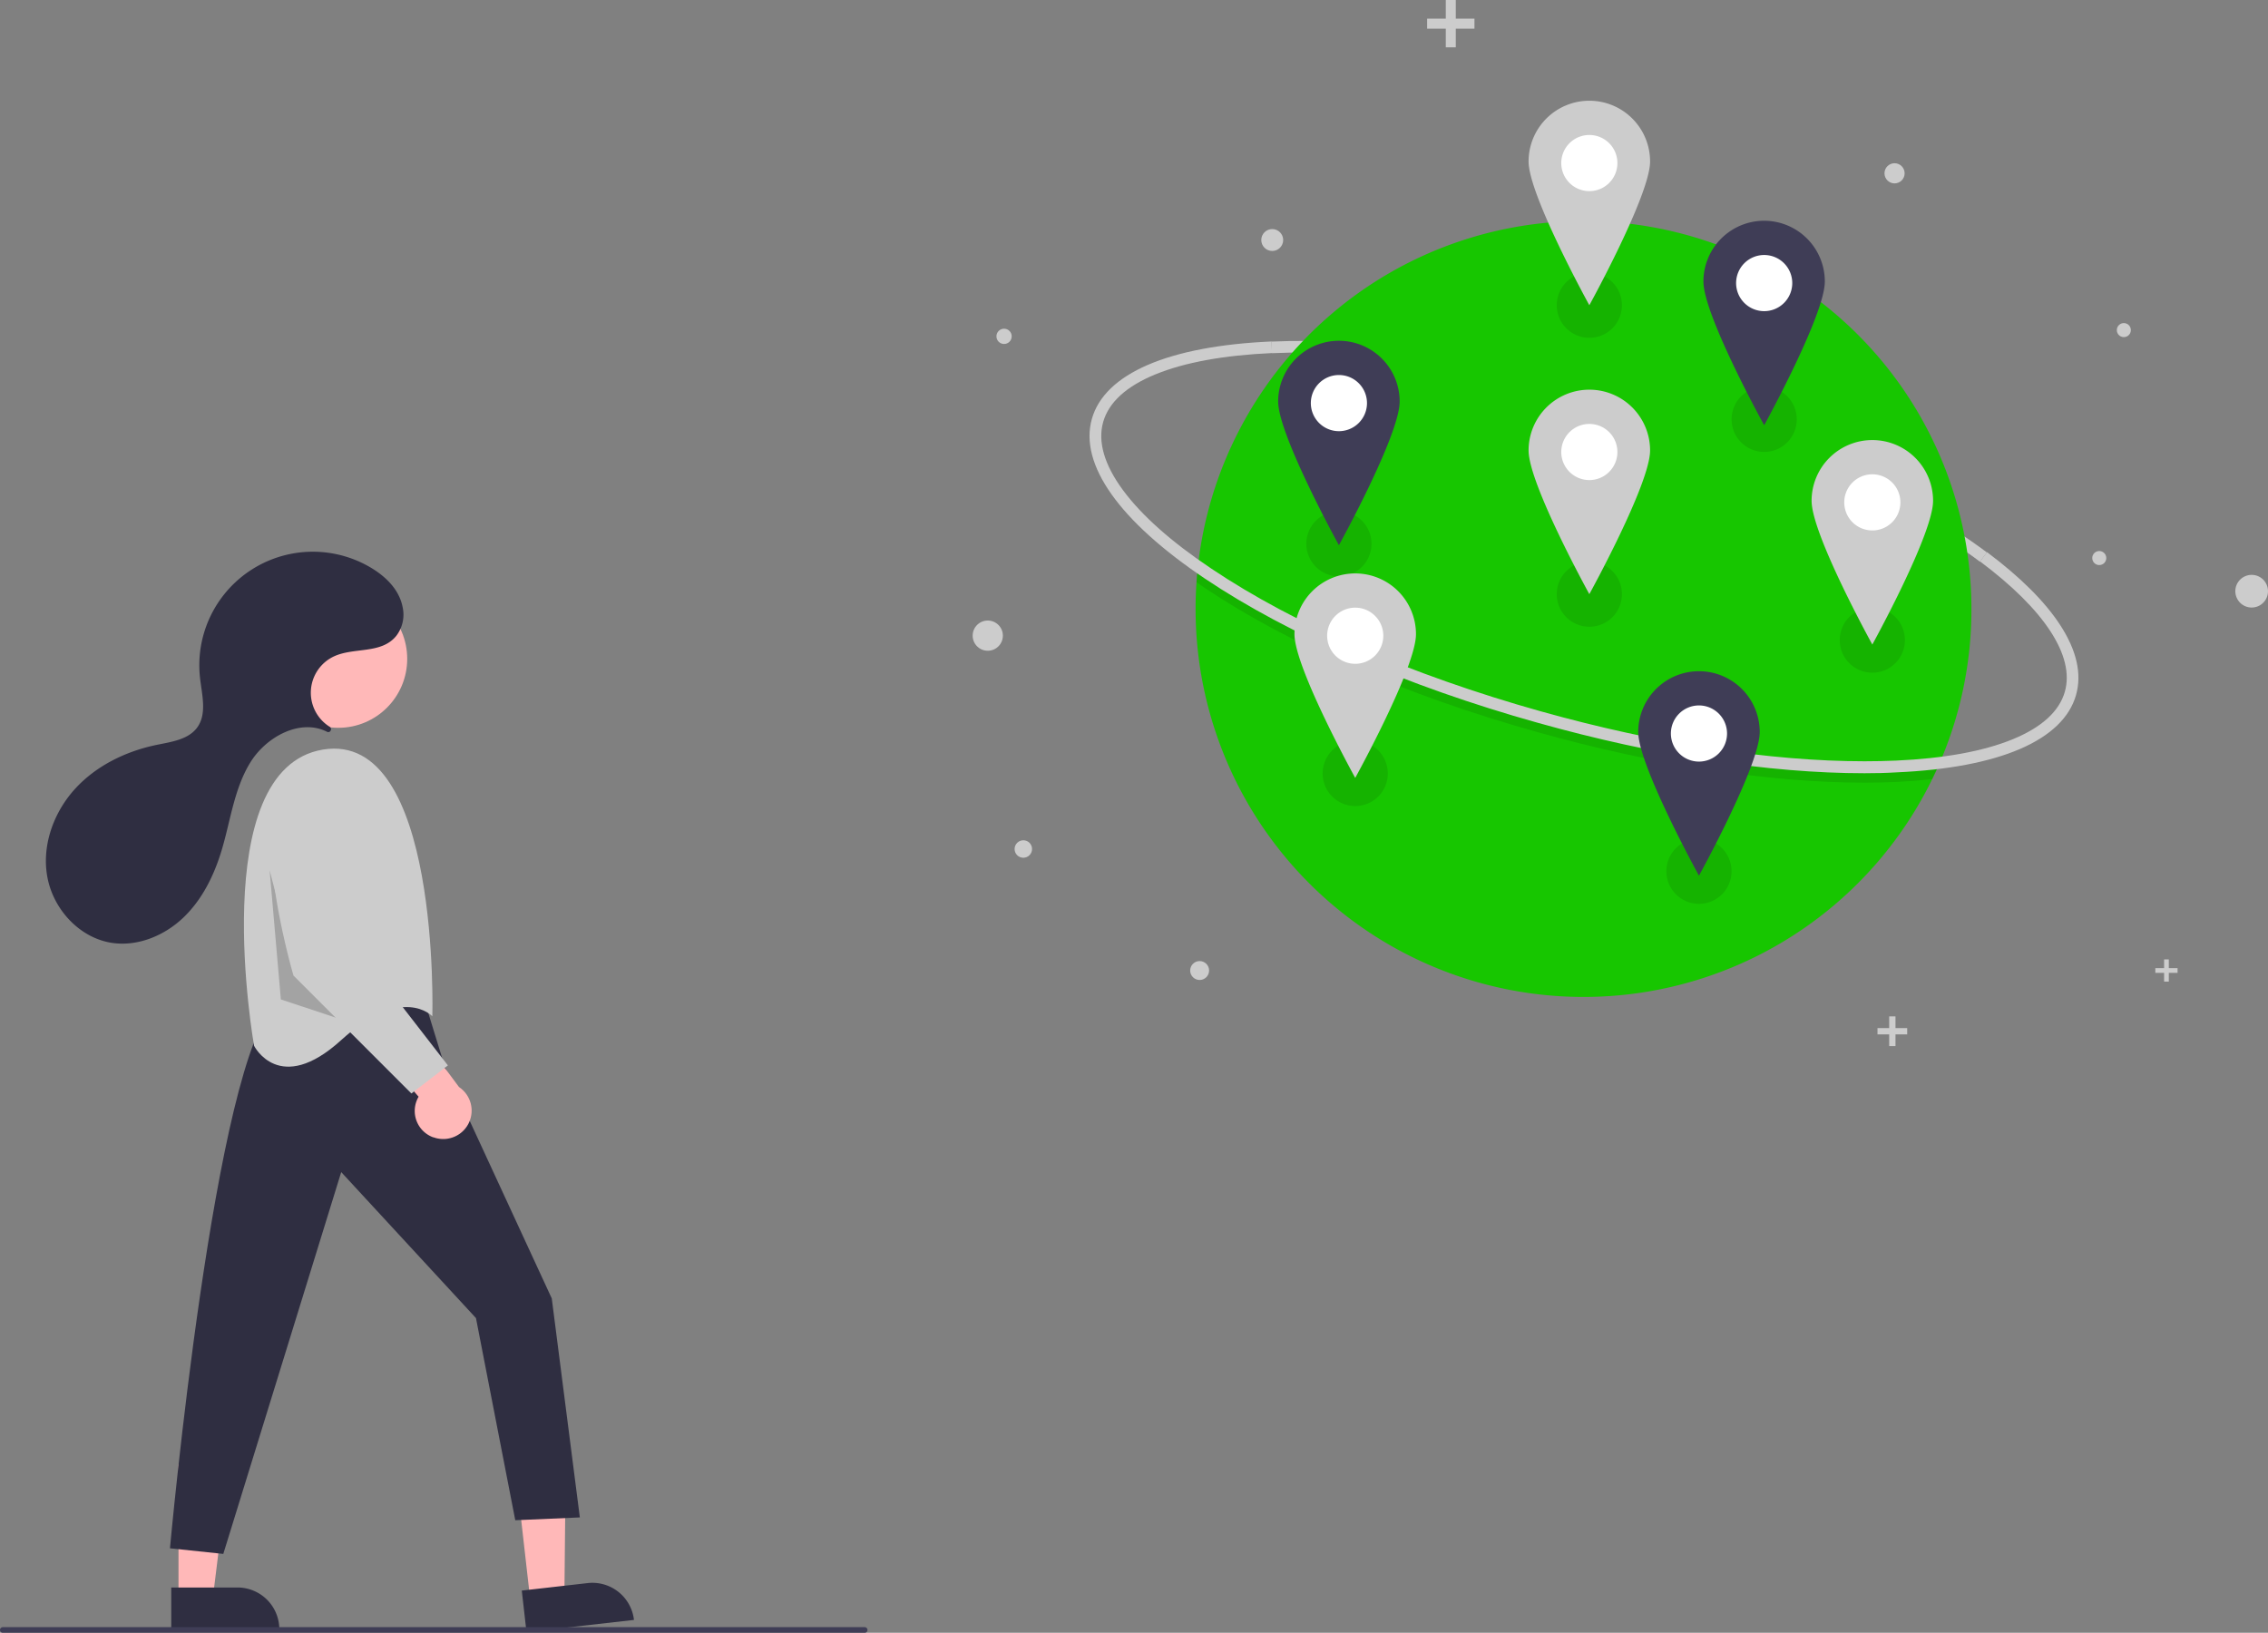 <svg id="bfd7ed38-e2c2-4ce4-aa7c-70bac4bc4918" xmlns="http://www.w3.org/2000/svg" viewBox="0 0 807.86 581.58"><rect x="0" y="0" width="807.86" height="581.58" fill="#808080" stroke="none"/><defs><style>.cls-1{fill:#ccc;}.cls-2{fill:#17c600;}.cls-3{opacity:0.1;}.cls-3,.cls-9{isolation:isolate;}.cls-4{fill:#f2f2f2;}.cls-5{fill:#fff;}.cls-6{fill:#3f3d56;}.cls-7{fill:#ffb8b8;}.cls-8{fill:#2f2e41;}.cls-9{opacity:0.2;}</style></defs><path class="cls-1" d="M705.26,200.08c-29.24-21.86-75-42.53-125.64-56.72-46.08-12.91-91-19.15-126.56-17.56l-.19-4.13c36-1.61,81.37,4.68,127.86,17.71,51.08,14.32,97.37,35.23,127,57.38Z" transform="translate(0)"/><path class="cls-2" d="M702.22,216.91a137.6,137.6,0,0,1-11.91,56.21q-1,2.22-2.06,4.4a138.19,138.19,0,0,1-262.38-60.61q0-4.8.33-9.52c.1-1.6.24-3.19.4-4.77a138.18,138.18,0,0,1,275.62,14.29Z" transform="translate(0)"/><path class="cls-3" d="M690.31,273.12q-1,2.22-2.06,4.4-6.06.66-12.75,1c-3.69.16-7.5.25-11.38.25-33.93,0-74.77-6.27-116.48-18-46.5-13-88.56-31.26-118.44-51.32-1-.69-2-1.37-3-2.06.1-1.6.24-3.19.4-4.77,1.58,1.13,3.22,2.26,4.9,3.39,29.54,19.83,71.17,37.86,117.25,50.78,41.36,11.59,81.81,17.8,115.35,17.8q5.74,0,11.21-.24Q683.28,274,690.31,273.12Z" transform="translate(0)"/><path class="cls-1" d="M664.12,275.42c-33.93,0-74.77-6.26-116.48-18-46.49-13-88.56-31.26-118.44-51.32-30.51-20.49-44.82-40.68-40.29-56.85s27.25-26,64-27.62l.19,4.13c-17.15.77-31.12,3.32-41.53,7.58s-16.66,10-18.63,17,.4,15.21,7.06,24.24,17.3,18.48,31.54,28c29.53,19.83,71.17,37.86,117.25,50.78,41.36,11.59,81.8,17.8,115.35,17.8q5.74,0,11.21-.24c17.15-.77,31.12-3.32,41.53-7.58s16.66-10,18.63-17c3.55-12.67-7.18-29.13-30.21-46.35l2.47-3.32c11.86,8.87,20.63,17.6,26.09,26,5.84,9,7.74,17.32,5.64,24.82-4.53,16.17-27.25,26-64,27.62C671.8,275.34,668,275.42,664.12,275.42Z" transform="translate(0)"/><circle class="cls-4" cx="567.7" cy="52.23" r="1.58"/><circle class="cls-1" cx="357.65" cy="119.8" r="2.72"/><circle class="cls-1" cx="351.84" cy="226.41" r="5.38"/><circle class="cls-1" cx="674.84" cy="61.73" r="3.59"/><circle class="cls-1" cx="802.04" cy="210.58" r="5.82"/><circle class="cls-1" cx="756.51" cy="117.58" r="2.5"/><circle class="cls-1" cx="453.17" cy="85.49" r="3.9"/><circle class="cls-1" cx="747.76" cy="198.77" r="2.5"/><circle class="cls-1" cx="364.51" cy="302.41" r="3.11"/><circle class="cls-1" cx="427.31" cy="345.69" r="3.37"/><polygon class="cls-1" points="525.2 6.64 518.55 6.64 518.55 0 514.99 0 514.99 6.64 508.34 6.64 508.34 10.21 514.99 10.21 514.99 16.86 518.55 16.86 518.55 10.21 525.2 10.21 525.2 6.64"/><polygon class="cls-1" points="679.34 366.2 675.17 366.2 675.17 362.03 672.93 362.03 672.93 366.2 668.76 366.2 668.76 368.44 672.93 368.44 672.93 372.61 675.17 372.61 675.17 368.44 679.34 368.44 679.34 366.2"/><polygon class="cls-1" points="775.65 344.84 772.53 344.84 772.53 341.73 770.85 341.73 770.85 344.84 767.73 344.84 767.73 346.52 770.85 346.52 770.85 349.64 772.53 349.64 772.53 346.52 775.65 346.52 775.65 344.84"/><circle class="cls-3" cx="566.12" cy="108.72" r="11.61"/><circle class="cls-3" cx="476.92" cy="193.69" r="11.61"/><circle class="cls-3" cx="605.17" cy="310.33" r="11.61"/><circle class="cls-3" cx="566.12" cy="211.63" r="11.61"/><circle class="cls-3" cx="482.73" cy="275.5" r="11.61"/><circle class="cls-3" cx="628.4" cy="149.36" r="11.61"/><circle class="cls-3" cx="666.92" cy="228" r="11.61"/><circle class="cls-5" cx="566.12" cy="160.97" r="15.31"/><path class="cls-1" d="M566.12,138.8a21.64,21.64,0,0,0-21.64,21.64c0,11.95,21.64,51.19,21.64,51.19s21.64-39.24,21.64-51.19A21.64,21.64,0,0,0,566.12,138.8Zm0,32.2a10,10,0,1,1,10-10,10,10,0,0,1-10,10Z" transform="translate(0)"/><circle class="cls-5" cx="482.73" cy="226.41" r="15.31"/><path class="cls-1" d="M482.73,204.25a21.63,21.63,0,0,0-21.64,21.63c0,12,21.64,51.2,21.64,51.2s21.64-39.24,21.64-51.2A21.63,21.63,0,0,0,482.73,204.25Zm0,32.19a10,10,0,1,1,10-10,10,10,0,0,1-10,10Z" transform="translate(0)"/><circle class="cls-5" cx="666.92" cy="178.91" r="15.31"/><path class="cls-1" d="M666.92,156.75a21.62,21.62,0,0,0-21.63,21.63h0c0,12,21.63,51.2,21.63,51.2s21.64-39.24,21.64-51.2a21.62,21.62,0,0,0-21.63-21.63Zm0,32.19a10,10,0,1,1,10-10,10,10,0,0,1-10,10Z" transform="translate(0)"/><circle class="cls-5" cx="566.12" cy="58.05" r="15.31"/><path class="cls-1" d="M566.12,35.88a21.64,21.64,0,0,0-21.64,21.64c0,11.95,21.64,51.2,21.64,51.2s21.64-39.25,21.64-51.2A21.64,21.64,0,0,0,566.12,35.88Zm0,32.2a10,10,0,1,1,10-10,10,10,0,0,1-10,10Z" transform="translate(0)"/><circle class="cls-5" cx="605.17" cy="261.25" r="15.31"/><path class="cls-6" d="M605.17,239.08a21.63,21.63,0,0,0-21.63,21.64c0,11.95,21.63,51.19,21.63,51.19s21.64-39.24,21.64-51.19a21.64,21.64,0,0,0-21.64-21.64Zm0,32.19a10,10,0,1,1,10-10,10,10,0,0,1-10,10Z" transform="translate(0)"/><circle class="cls-5" cx="476.92" cy="143.55" r="15.31"/><path class="cls-6" d="M476.92,121.38A21.64,21.64,0,0,0,455.28,143c0,11.95,21.64,51.2,21.64,51.2S498.56,155,498.56,143A21.64,21.64,0,0,0,476.92,121.38Zm0,32.2a10,10,0,1,1,10-10,10,10,0,0,1-10,10Z" transform="translate(0)"/><circle class="cls-5" cx="628.4" cy="100.8" r="15.31"/><path class="cls-6" d="M628.4,78.63a21.64,21.64,0,0,0-21.64,21.64c0,12,21.64,51.2,21.64,51.2S650,112.22,650,100.27A21.64,21.64,0,0,0,628.4,78.63Zm0,32.2a10,10,0,1,1,10-10,10,10,0,0,1-10,10Z" transform="translate(0)"/><polygon class="cls-7" points="188.86 569.72 201.04 568.33 201.51 520.69 183.53 522.73 188.86 569.72"/><path class="cls-8" d="M225.82,577l-38.28,4.34h0l-1.68-14.79h0l23.49-2.67A14.9,14.9,0,0,1,225.82,577Z" transform="translate(0)"/><polygon class="cls-7" points="63.58 568.95 75.84 568.95 81.67 521.66 63.58 521.67 63.58 568.95"/><path class="cls-8" d="M99.49,580.34H61V565.45H84.6a14.89,14.89,0,0,1,14.89,14.89Z" transform="translate(0)"/><path class="cls-8" d="M151.54,357.49l7,22.77,38,82.23,10,78-23,1-14-72-48-52-42,136-19-2s16-176,38-194C98.54,357.49,134.54,340.49,151.54,357.49Z" transform="translate(0)"/><circle class="cls-7" cx="120.49" cy="234.68" r="24.56"/><path class="cls-1" d="M154,362s3-102-39-95-24.5,105.5-24.5,105.5,9,18,31-2S154,362,154,362Z" transform="translate(0)"/><polygon class="cls-9" points="96.04 309.99 105.93 347.87 120.98 362.93 100.04 355.99 96.04 309.99"/><path class="cls-7" d="M154.35,405.12a10,10,0,0,1-6-12.88,9.7,9.7,0,0,1,.75-1.6l-23.36-27.05,18.41-2.39,19.36,26a10.11,10.11,0,0,1-9.14,17.88Z" transform="translate(0)"/><path class="cls-1" d="M125.91,287.76l2.63,51.73,31,40-13,10-42-42s-15-51-4-66c4.13-5.63,8.68-7.18,12.75-6.91A13.77,13.77,0,0,1,125.91,287.76Z" transform="translate(0)"/><path class="cls-8" d="M117.57,260.49a1,1,0,0,0,.08-1.44,1.24,1.24,0,0,0-.22-.18,14.3,14.3,0,0,1,1.37-25c7.23-3.44,17-.76,22.35-7.38a12.37,12.37,0,0,0,2.3-10.08c-1.15-6.24-5.85-10.88-11.11-14.07a40.44,40.44,0,0,0-61.09,39.14c.68,6,2.54,12.76-1,17.64-3.15,4.3-9.09,5.1-14.31,6.17-11.19,2.29-22,7.57-29.58,16.11S14.67,301.87,17,313.06s11.48,21,22.77,22.77c9.19,1.41,18.68-2.5,25.43-8.89s11-15,13.71-23.94c3.19-10.56,4.45-21.95,10.22-31.36,5.64-9.21,17.8-15.81,27.33-11a1,1,0,0,0,1.15-.13Z" transform="translate(0)"/><path class="cls-6" d="M308,581.58H1a1,1,0,0,1,0-2H308a1,1,0,0,1,0,2Z" transform="translate(0)"/></svg>